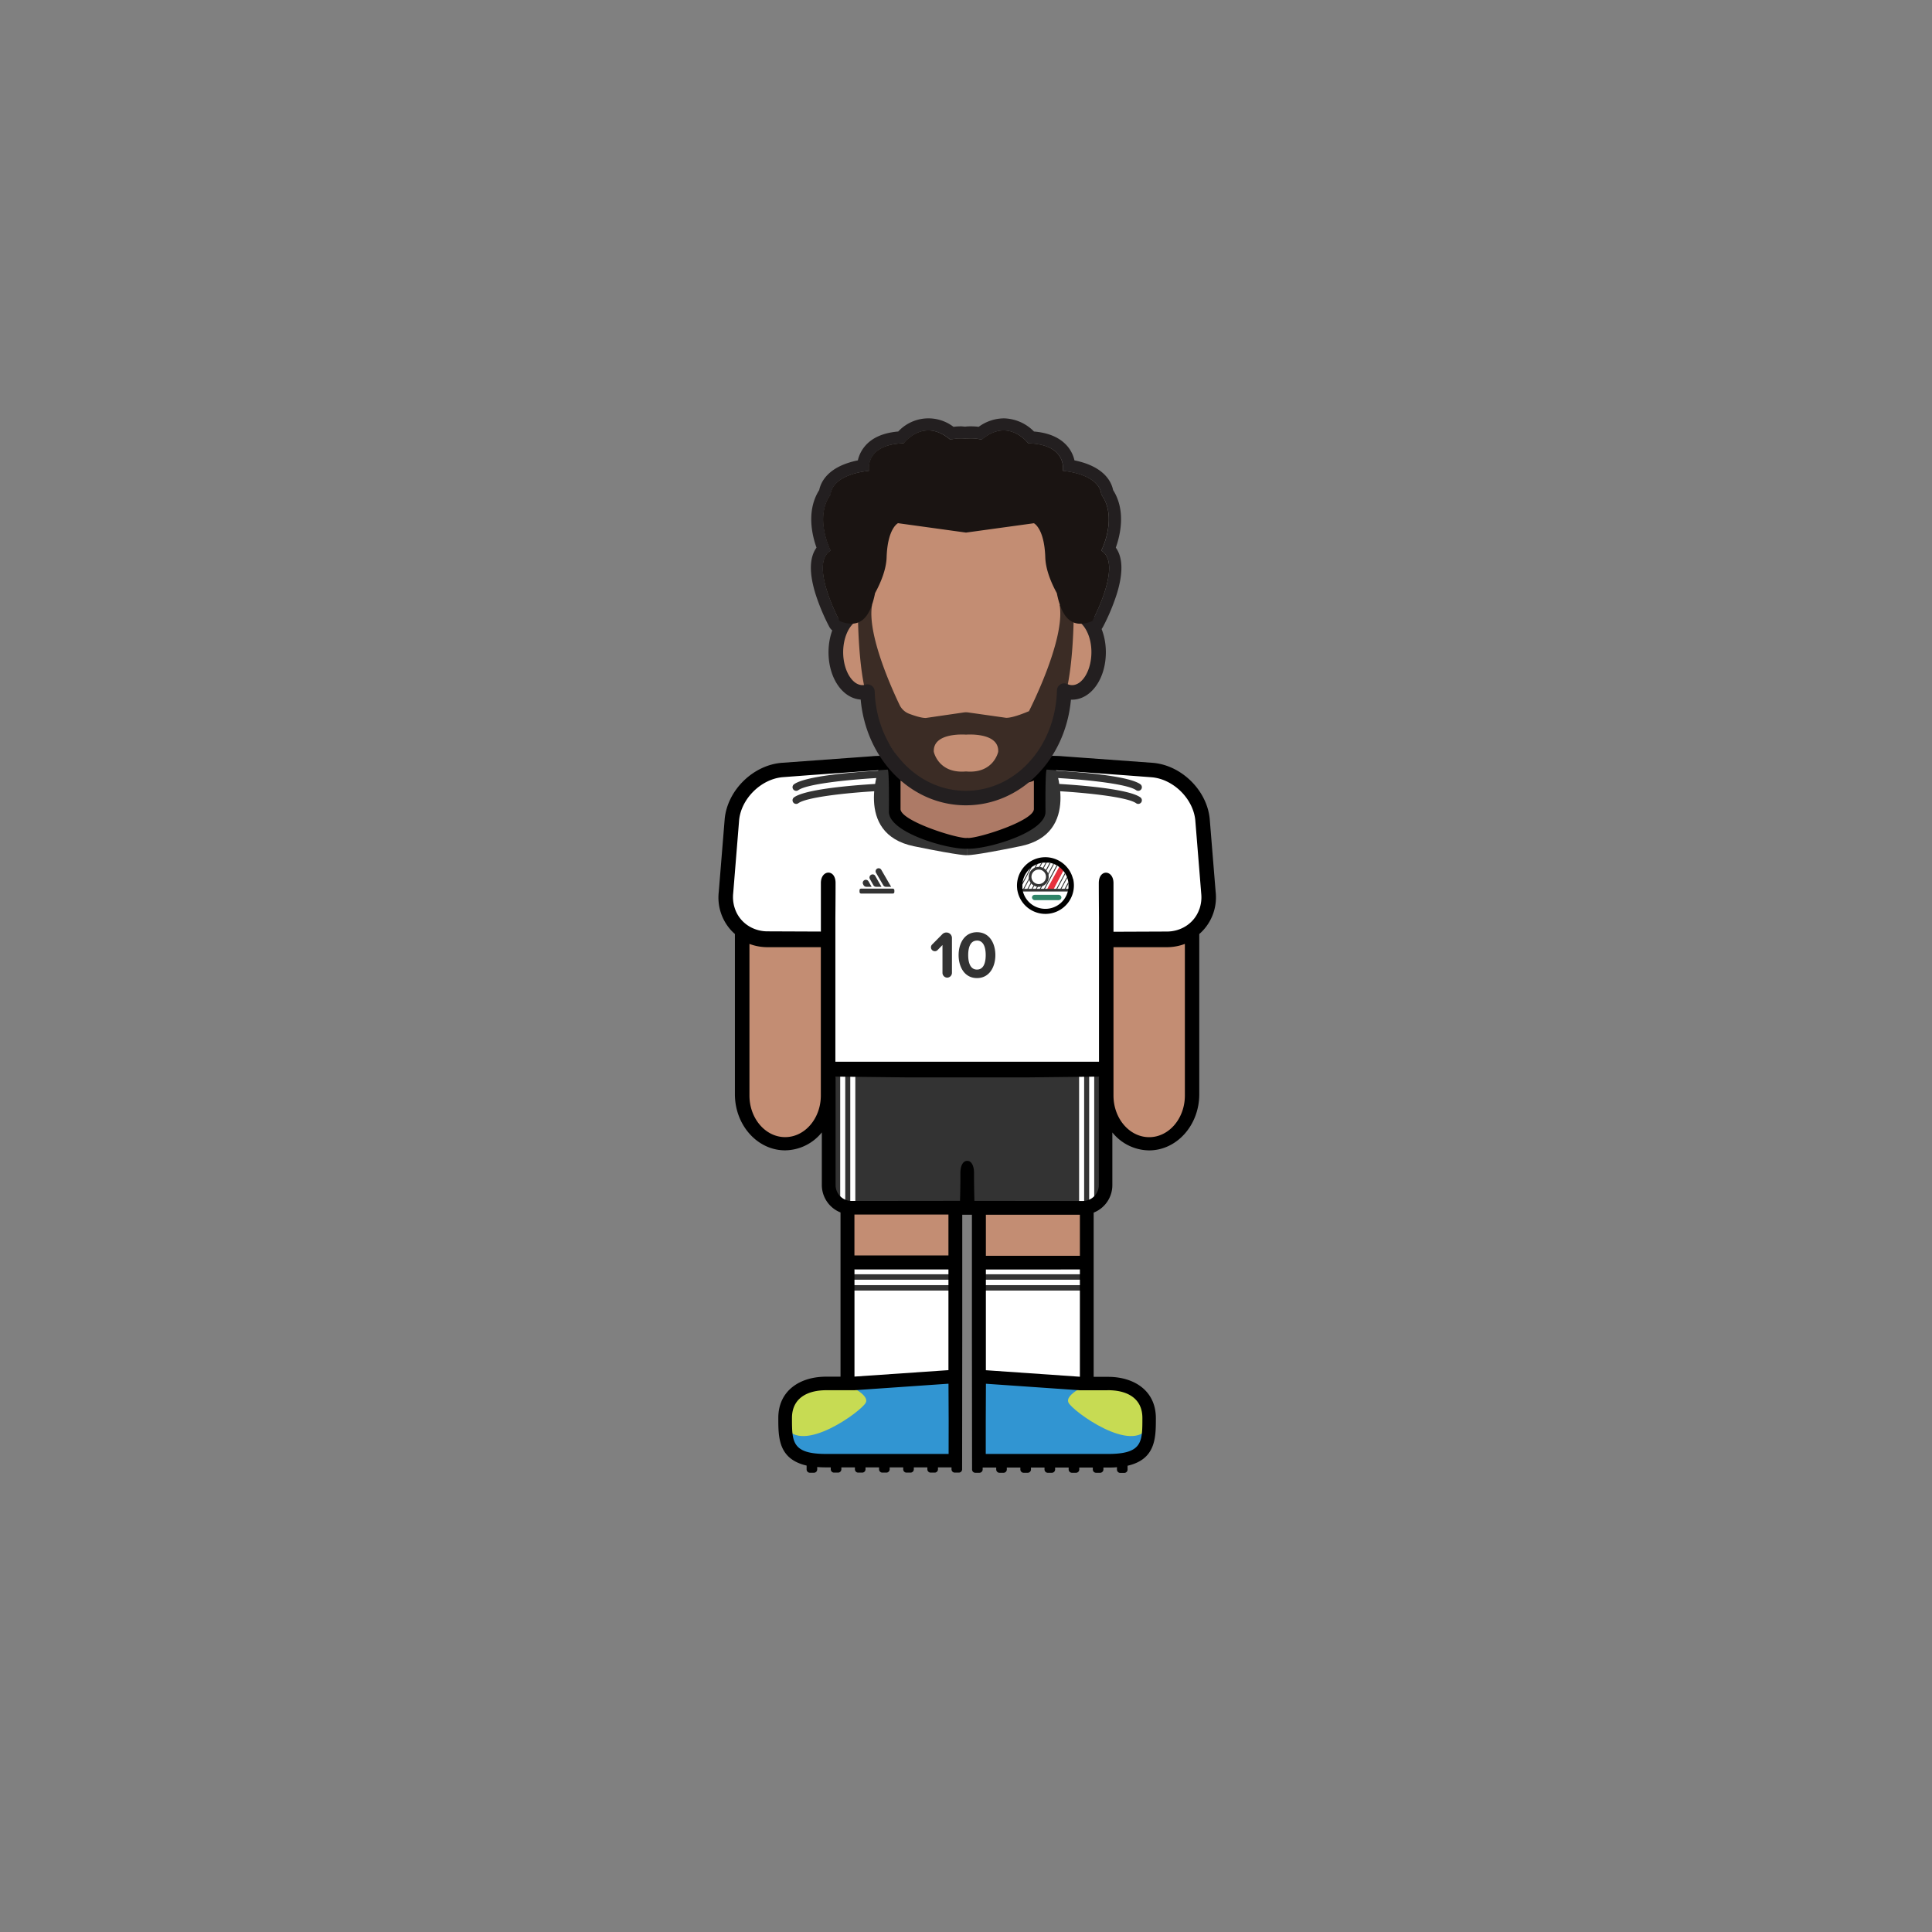 <svg id="player" xmlns="http://www.w3.org/2000/svg" viewBox="0 0 800 800"><rect x="0" y="0" width="800" height="800" fill="#808080" stroke="none"/><defs><style>.cls-1{fill:#c38d73}.cls-2{fill:#3195d2}.cls-4{fill:#fff}.cls-5{fill:#333}.cls-9{fill:#231f20}</style></defs><g id="skin"><path id="arm-left" class="cls-1" d="M306.43 383h36.78v72.38a18.39 18.39 0 01-18.39 18.39 18.39 18.39 0 01-18.39-18.39V383z"/><path id="arm-right" class="cls-1" d="M457.69 383h36.78v72.38a18.39 18.39 0 01-18.39 18.39 18.39 18.39 0 01-18.39-18.39V383z"/><path id="leg-left" class="cls-1" d="M350.38 492.97h45.67v45.67h-45.67z"/><path id="leg-right" class="cls-1" d="M405.28 492.97h45.67v45.67h-45.67z"/></g><g id="boots"><path id="left" class="cls-2" d="M395.83 570.99H373l-22.83 1.98h-12.5l-7.5 2.52-5.25 8.5v9.83l1.91 4.17 3.84 4.06 6.33 1.94h58.83v-33z"/><path id="right" class="cls-2" d="M405.11 571.22h22.83l22.83 1.97h12.5l7.5 2.53 5.25 8.5v9.83l-1.91 4.17-3.84 4.05-6.33 1.95h-58.83v-33z"/><path d="M349.86 573s10.41 4.26 8.63 7.82-26.47 21.57-33.15 10c0-.03-5.68-22.33 24.52-17.82zm101.22 0s-10.41 4.26-8.63 7.82 26.47 21.57 33.15 10c0-.03 5.67-22.33-24.52-17.82z" fill="#c7db53"/></g><g id="socks"><g id="socks-2" data-name="socks"><path id="left-2" data-name="left" class="cls-4" d="M350.38 522.95h45.67v48.04h-45.67z"/><path id="right-2" data-name="right" class="cls-4" d="M404.88 522.95h45.67v48.04h-45.67z"/></g><path class="cls-5" d="M350.67 527.65h45.08v2.25h-45.08zm54.42 0h45.08v2.25h-45.08zm-54.42 4.5h45.08v2.25h-45.08zm54.42 0h45.08v2.25h-45.08z"/></g><g id="shorts"><path id="shorts-2" data-name="shorts" class="cls-5" d="M342.17 443.49h116.49v47a9.95 9.95 0 01-9.95 9.95h-96.6a9.95 9.95 0 01-9.95-9.95v-47h.01z"/><path class="cls-4" d="M347.91 443.97H350v53.8h-2.09zm4.17 0h2.09v53.8h-2.09zm94.75 0h2.09v53.8h-2.09zm4.17 0h2.09v53.8H451z"/></g><g id="shirt"><path id="shirt-2" data-name="shirt" class="cls-4" d="M370 315.75l-48.29 2.99-11.36 6.25-6.83 10.1-3.31 40.73 5.17 7.67 7.66 4.67h29.5l.17 54h114.83v-53.5l29.34-.17 7.01-4 6.99-10.5-3.4-37.33-6.83-11.84-9.77-6.08-49.84-2.99-1 21.24-6.5 6.5-11.16 3.48-11.88 2.02-15.46-3.17-11-5.66-3.66-3.84-.38-20.57z"/><g id="brand-adidas"><g id="adidas"><rect id="bottom" class="cls-5" x="355.91" y="367.96" width="14.43" height="2.04" rx=".62" ry=".62"/><path class="cls-5" d="M363.2 359.69a1.27 1.27 0 00-.46 1.73l3 5.15a1.26 1.26 0 001.1.63H369l-4.08-7.05a1.27 1.27 0 00-1.72-.46zm-2.53 2.56a1.27 1.27 0 00-.47 1.72l1.45 2.58a1.28 1.28 0 001.11.65H365l-2.56-4.48a1.26 1.26 0 00-1.77-.47zm-2.79 2.23a1.26 1.26 0 00-.47 1.71l.19.36a1.29 1.29 0 001.12.65h2.2l-1.29-2.26a1.28 1.28 0 00-1.75-.46z"/></g></g><path class="cls-5" d="M392.19 404.82a2 2 0 01-1.93-1.93v-11.58l-2.06 2.12a1.49 1.49 0 01-1.08.44 1.61 1.61 0 01-1.13-2.78l4.25-4.3a2.32 2.32 0 011.65-.66 2.27 2.27 0 012.29 2.23v14.53a2 2 0 01-1.99 1.93zm12.36.18c-5.27 0-7.61-4.77-7.61-9.51s2.34-9.48 7.61-9.48 7.61 4.74 7.61 9.48-2.37 9.51-7.61 9.51zm0-15.52c-2.65 0-3.64 2.62-3.64 6s1 6 3.64 6 3.61-2.65 3.61-6-.99-6.02-3.61-6.02z" id="number-10"/><g id="crest-egypt"><circle class="cls-4" cx="432.85" cy="366.75" r="10.11"/><path class="cls-5" d="M426.57 359.52l-3.22 6c0 .31-.06.62-.07.94l4-7.53c-.22.19-.47.38-.71.59zm2.57-1.6l-5.7 10.63v.05h.39l5.84-10.89q-.26.09-.53.21zm2.04-.6l-6.05 11.28h.42l6.09-11.35zm1.82-.15l-6.13 11.43h.42l6.13-11.41zm1.59.16l-6 11.27h.41l6-11.19zm1.5.4l-5.83 10.87h.43l5.75-10.73zm1.38.62L432 368.6h.43l5.39-10.06zm1.26.83l-5.05 9.42h.43l4.92-9.17zm1.15 1.06l-4.49 8.36h.43l4.32-8.06a2.55 2.55 0 00-.26-.3zm1.01 1.3l-3.79 7.06h.43l3.59-6.69c-.07-.13-.12-.25-.23-.37zm.85 1.61l-2.92 5.45h.42l2.67-5c-.05-.14-.11-.29-.17-.45zm.58 2.1l-1.79 3.35h.47l1.45-2.7c-.07-.21-.1-.43-.13-.65z"/><path fill="#e62f3c" d="M439.11 358.02l-5.76 10.57 2.7.06 4.9-9.31-1.84-1.32z"/><path class="cls-5" d="M422.43 368.04h20.86v1.11h-20.86z"/><rect x="427.31" y="370.52" width="12.2" height="2.21" rx="1.11" ry="1.11" fill="#2f8468"/><path d="M444.31 363.94c-.05-.18-.09-.35-.15-.53s-.1-.33-.16-.5-.11-.32-.17-.47-.12-.3-.19-.45-.13-.28-.2-.42a3.17 3.17 0 00-.21-.41c-.07-.13-.14-.26-.22-.39l-.22-.37-.24-.36-.25-.34-.25-.32-.26-.31-.27-.3-.27-.29-.28-.28-.29-.26a3.47 3.47 0 00-.29-.25l-.3-.24-.3-.23-.31-.22-.32-.21-.32-.2-.33-.18a11.77 11.77 0 00-11-.18 11.79 11.79 0 00-6.4 10.48 11.38 11.38 0 00.08 1.31c0 .18 0 .36.07.54a11.79 11.79 0 1023.1-4.66zm-11.46 12.39a9.57 9.57 0 01-9.4-7.73v-.05c0-.21-.07-.41-.1-.62s0-.46 0-.69v-.49a2.81 2.81 0 010-.29c0-.32 0-.63.07-.94a10.4 10.4 0 01.25-1.26 9.57 9.57 0 012.06-3.83 8.69 8.69 0 01.91-.91c.24-.21.49-.4.74-.59s.44-.29.66-.42.4-.23.61-.33a5.69 5.69 0 01.56-.26q.27-.12.54-.21l.52-.17c.16 0 .33-.09.5-.12l.48-.1.46-.07.45-.05h2.07l.39.06.39.08.38.09.37.11.36.12.35.14.35.14.34.17.34.17.32.19.32.2.32.22.3.22.3.25.29.25.28.27a3.83 3.83 0 01.28.29 2.55 2.55 0 01.26.3 3.88 3.88 0 01.26.31l.25.33c.09.12.16.24.24.36s.16.24.23.37a3.61 3.61 0 01.22.39c.07.13.14.27.2.41s.14.29.2.44.12.31.17.47.11.33.16.5.1.36.14.55.08.39.11.58.06.44.08.65 0 .49 0 .73a.49.49 0 010 .12v.73a9.58 9.58 0 01-9.58 8.92z"/><circle class="cls-4" cx="430.11" cy="363.09" r="3.58"/><path class="cls-5" d="M430.11 367.22a4.13 4.13 0 114.13-4.13 4.13 4.13 0 01-4.13 4.13zm0-7.15a3 3 0 103 3 3 3 0 00-3-3z"/></g><path class="cls-5" d="M370.88 335.31l-.38-20.57-6.07 2S353 345.2 378.48 350.42c20.37 4.17 22 3.69 22 3.69V348l-19.88-4.18zm65.69-18.57l-6.07-2-.38 20.57-9.74 8.54L400.5 348v6.08s1.65.48 22-3.69c25.5-5.19 14.07-33.65 14.07-33.65z"/><path class="cls-5" d="M329.68 327.46a1.5 1.5 0 01-.88-2.72c5.75-4.14 33.36-5.55 36.49-5.7a1.5 1.5 0 11.14 3c-11.93.57-31.07 2.4-34.87 5.15a1.53 1.53 0 01-.88.27zm0 5.42a1.5 1.5 0 01-.88-2.72c5.75-4.14 33.36-5.55 36.49-5.7a1.5 1.5 0 11.14 3c-11.93.56-31.07 2.39-34.87 5.14a1.53 1.53 0 01-.88.28zm141.64-5.42a1.5 1.5 0 00.88-2.72c-5.75-4.14-33.36-5.55-36.49-5.7a1.5 1.5 0 10-.14 3c11.93.57 31.07 2.4 34.87 5.15a1.53 1.53 0 00.88.27zm0 5.42a1.5 1.5 0 00.88-2.72c-5.75-4.14-33.36-5.55-36.49-5.7a1.5 1.5 0 00-.14 3c11.93.56 31.07 2.39 34.87 5.14a1.53 1.53 0 00.88.28z"/></g><path id="neck" fill="#ad7a66" d="M428.13 341.21l-27.59 8.62-28.6-9.62-1.92-23.62h61.04l-2.93 24.62z"/><path d="M503.38 369.38L500.91 339c-1.19-11.87-11.83-22.25-23.72-23.14l-37.14-2.7c-4.07-.45-20.52-.09-39.55.53-19-.62-35.48-1-39.55-.53l-37.14 2.7c-11.89.89-22.53 11.27-23.72 23.14l-2.47 30.36a20.14 20.14 0 005 15.74 18.65 18.65 0 001.69 1.64v66.36c0 12.81 9.32 23.23 20.78 23.23a19.8 19.8 0 0015.21-7.43v21.79a12.24 12.24 0 007.74 11.36v68h-5.93c-10.93 0-19.83 5.8-19.83 17.11 0 8.06 0 17 11.72 19.7v1.6a1.37 1.37 0 001.38 1.37h1.63a1.37 1.37 0 001.38-1.37v-1q1.72.15 3.72.15H344v.8a1.37 1.37 0 001.38 1.37h1.63a1.37 1.37 0 001.38-1.37v-.8H354v.8a1.37 1.37 0 001.38 1.37h1.63a1.37 1.37 0 001.38-1.37v-.8H364v.8a1.37 1.37 0 001.38 1.37h1.63a1.37 1.37 0 001.38-1.37v-.8H374v.8a1.37 1.37 0 001.38 1.37h1.63a1.37 1.37 0 001.38-1.37v-.8H384v.8a1.37 1.37 0 001.38 1.37h1.63a1.37 1.37 0 001.38-1.37v-.8H394v.8a1.37 1.37 0 001.38 1.37h1.63a1.37 1.37 0 001.38-1.37v-.81l.06-55.46V503h4v49.21l.06 54.67v1.6a1.37 1.37 0 001.38 1.37h1.63a1.37 1.37 0 001.38-1.37v-.8h5.61v.8a1.37 1.37 0 001.38 1.37h1.63a1.37 1.37 0 001.38-1.37v-.8h5.61v.8a1.37 1.37 0 001.38 1.37h1.63a1.37 1.37 0 001.38-1.37v-.8h5.61v.8a1.37 1.37 0 001.38 1.37h1.63a1.37 1.37 0 001.38-1.37v-.8h5.61v.8a1.37 1.37 0 001.38 1.37h1.63a1.37 1.37 0 001.38-1.37v-.8h5.61v.8a1.37 1.37 0 001.38 1.37h1.63a1.37 1.37 0 001.38-1.37v-.8h1.89c1.33 0 2.56 0 3.72-.15v1a1.37 1.37 0 001.38 1.37h1.63a1.37 1.37 0 001.38-1.37v-1.6c11.71-2.68 11.72-11.64 11.72-19.7 0-11.31-8.9-17.11-19.83-17.11h-5.93v-68a12.24 12.24 0 007.74-11.36v-21.84a19.8 19.8 0 0015.21 7.43c11.46 0 20.78-10.42 20.78-23.23v-66.36a18.65 18.65 0 001.69-1.64 20.14 20.14 0 005.1-15.74zM372.89 323.2c3.46 1.85 15.64 2.08 27.61 1.8 12 .28 24.15.05 27.61-1.8V335c0 4.81-22.42 12-27.23 12l-.38-.07-.38.07c-4.81 0-27.23-7.18-27.23-12zm-33 75.43v55c0 9.5-6.63 17.23-14.78 17.23s-14.78-7.73-14.78-17.23v-62.78a21.07 21.07 0 007.47 1.36h22.09zm52.91 203.42h-50.65c-14.21 0-14.21-5-14.21-14.89 0-8.22 6.37-11.5 14.21-11.5h11.67l38.93-2.7.07 15.37zm-38.74-76.4h38.67v41.7L354.08 570h-.26v-44.4zm-.26-5.74v-17h38.93v16.93h-38.91zm104.77 55.75h.26c7.84 0 14.21 3.28 14.21 11.5 0 9.91 0 14.89-14.21 14.89h-50.65v-13.7l.07-15.37 38.93 2.7h11.41zm-11.67-50h.26v44.4h-.26l-38.67-2.68v-41.7zm-38.67-5.74V503h38.93v17h-38.91zm46.84-73.78H455v44.58a6.6 6.6 0 01-6.58 6.58h-1.26l-43.68-.05s-.11-3.72-.16-8.75v-2.8c0-3.52-1.41-5.09-2.82-5-1.41-.08-2.82 1.49-2.82 5v2.79c-.05 5-.16 8.75-.16 8.75l-43.68.05h-1.26a6.6 6.6 0 01-6.58-6.58v-44.58h-.07v-.33l30.25.33h48.68l30.25-.33zm35.56 7.51c0 9.5-6.63 17.23-14.78 17.23s-14.78-7.73-14.78-17.23v-61.44h22.09a21.07 21.07 0 007.47-1.36zm6-77.21a13.55 13.55 0 01-2.76 4.66 13.85 13.85 0 01-3.24 2.63 14.72 14.72 0 01-7.47 2l-22.09.09v-20.15c0-5.56-6.08-5.93-6.08 0s.08 14.37.08 14.37v59.59H345.91V380s.08-8.45.08-14.37-6.08-5.54-6.08 0v20.11l-22.09-.09a14.72 14.72 0 01-7.47-2 13.85 13.85 0 01-3.24-2.63 13.55 13.55 0 01-2.76-4.66 14.79 14.79 0 01-.75-6.46l2.46-30.35c.9-8.95 9.23-17.08 18.2-17.75l11.12-.84 32.21-2.29c.68.55.49 17.49.49 17.49 0 8.43 23.34 15.29 31.77 15.29h1.3c8.43 0 31.77-6.86 31.77-15.29 0 0-.19-16.94.49-17.49l32.21 2.33 11.12.84c9 .67 17.3 8.8 18.2 17.75L497.4 370a14.79 14.79 0 01-.75 6.43z" id="border"/><g id="head"><path class="cls-9" d="M415.6 178.25c6.19 0 10.17 5.32 10.17 5.32 16.39.46 14.35 11.4 14.35 11.4 16.17 1.82 15.91 9.8 15.91 9.8 7 9.57 0 23.25 0 23.25 9.07 5.4-3.76 29.17-3.76 29.17a13.2 13.2 0 01-4.88 1.09c-14.31 0-9.32-34.41-14.56-44.36-5.76-10.94-18.4-9.8-27.33-12.3a15.82 15.82 0 01-5.51-3 15.69 15.69 0 01-5.5 3c-8.93 2.5-21.57 1.36-27.33 12.3-5.24 10-.25 44.36-14.56 44.36a13.16 13.16 0 01-4.88-1.09S334.89 233.42 344 228c0 0-7-13.68 0-23.25 0 0-.27-8 15.9-9.8 0 0-2-10.94 14.36-11.4 0 0 4-5.32 10.17-5.32 2.66 0 5.75 1 9.1 3.81a19.76 19.76 0 016.5-.39 18.88 18.88 0 012.06-.11 18.48 18.48 0 014.45.5c3.35-2.83 6.43-3.81 9.1-3.81m0-5a18 18 0 00-10.39 3.51 25.73 25.73 0 00-3.16-.2c-.69 0-1.38 0-2.06.09s-1.37-.09-2.05-.09a25.73 25.73 0 00-3.16.2 17.09 17.09 0 00-22.89 1.94c-6.35.54-11.07 2.67-14 6.34a13.7 13.7 0 00-2.71 5.61c-12.38 2.51-15.31 8.94-16 12.29-5.37 8.48-3 18.6-1.12 23.84-3 4.15-3.09 10.63-.36 19.35a86 86 0 005.65 13.44 4.94 4.94 0 002.53 2.26 18.18 18.18 0 006.75 1.45c4.47 0 10.46-2.13 13.58-12.26 1.75-5.67 2.34-12.64 2.92-19.38.51-6 1.08-12.74 2.48-15.39 3-5.66 8.29-6.91 16.68-8.29a73.15 73.15 0 007.58-1.53 18.14 18.14 0 004.15-1.76 18.4 18.4 0 004.16 1.76 73.15 73.15 0 007.58 1.53c8.38 1.38 13.69 2.63 16.68 8.29 1.39 2.65 2 9.42 2.48 15.39.58 6.74 1.17 13.71 2.92 19.38s5.48 12.26 13.58 12.26a18.18 18.18 0 006.75-1.45 4.94 4.94 0 002.53-2.26 86 86 0 005.65-13.44c2.73-8.72 2.61-15.2-.36-19.35 1.87-5.24 4.25-15.36-1.12-23.84-.68-3.35-3.62-9.78-16-12.29a13.7 13.7 0 00-2.71-5.61c-3-3.67-7.69-5.8-14.05-6.34a18 18 0 00-12.49-5.45z"/><path id="skin-2" data-name="skin" class="cls-1" d="M446.88 254.05c0-.91.08-1.81.08-2.73 0-30.51-21.06-55.25-47-55.25s-47 24.74-47 55.25c0 1.11 0 2.22.1 3.31-4.05 2.46-6.91 8.44-6.91 15.43 0 9.19 4.93 16.64 11 16.64a7.48 7.48 0 002.1-.32c.82 24.5 18.73 44.08 40.73 44.08S440 310.65 440.66 286a7.65 7.65 0 003.25.74c6.09 0 11-7.45 11-16.64.02-7.67-3.39-14.1-8.03-16.05z"/><path d="M444.63 252.77l-5.89-2.37c2.64 14.26-12.63 44-12.63 44h.14s-6.67 2.95-9.67 2.83L400.85 295a6.05 6.05 0 00-1.7 0l-15.73 2.29c-1.74.07-4.72-.9-6.92-1.72a7.26 7.26 0 01-4-3.66c-3.59-7.51-13.55-29.76-11.38-41.5l-5.89 2.37s-.08 29.4 5.27 39.48v4.28L377.13 322l22.87 7.66v-.37.18-.18.37l22.87-7.66 16.63-25.5V292c5.21-10.33 5.13-39.23 5.13-39.23zm-31.3 58.53s-1.87 9.15-13.33 8.14c-11.46 1-13.33-8.14-13.33-8.14-.46-8.25 13.33-7.1 13.33-7.1s13.79-1.15 13.33 7.1z" opacity=".8" fill="#1a1412"/><path class="cls-9" d="M399.92 333.46c-22.68 0-41.28-19-43.53-43.79-7.52-.49-13.32-8.93-13.32-19.61 0-7 2.64-13.45 6.84-16.92v-1.82c0-32.12 22.45-58.25 50-58.25s50 26.13 50 58.25v1c4.85 3.18 8 10 8 17.76 0 11-6.16 19.64-14 19.64h-.46c-2.25 24.79-20.78 43.74-43.53 43.74zm-40.73-50.08a3 3 0 013 2.9c.77 23.09 17.34 41.18 37.73 41.18 20.58 0 37.15-18.26 37.74-41.58a3 3 0 014.27-2.64 4.73 4.73 0 002 .46c4.35 0 8-6.25 8-13.64 0-7-3.13-11.94-6.22-13.25a3 3 0 01-1.83-2.89v-.18c0-.8.07-1.6.07-2.42 0-28.81-19.76-52.25-44-52.25s-44 23.44-44 52.25c0 .92 0 1.89.09 3.16a3 3 0 01-1.43 2.71c-3.27 2-5.47 7.16-5.47 12.87 0 7.39 3.67 13.64 8 13.64a4.69 4.69 0 001.25-.19 2.74 2.74 0 01.8-.13z"/><path d="M456 228s7-13.68 0-23.25c0 0 .26-8-15.91-9.8 0 0 2-10.94-14.35-11.4 0 0-8.14-10.9-19.27-1.51a19.6 19.6 0 00-6.51-.39 19.56 19.56 0 00-6.5.39c-11.13-9.39-19.27 1.51-19.27 1.51-16.4.46-14.36 11.4-14.36 11.4-16.17 1.82-15.9 9.8-15.9 9.8-7 9.57 0 23.25 0 23.25-9.07 5.4 3.76 29.17 3.76 29.17 9.19 3.71 12.86-2.58 14.66-11.58 2.47-4.56 4.62-9.88 4.78-14.82.39-12.08 4.72-14.13 4.72-14.13l28.15 3.89 28.11-3.87s4.33 2.05 4.72 14.13c.16 4.94 2.3 10.26 4.78 14.82 1.8 9 5.47 15.29 14.66 11.58 0 0 12.83-23.77 3.73-29.19z" fill="#1a1412"/></g></svg>